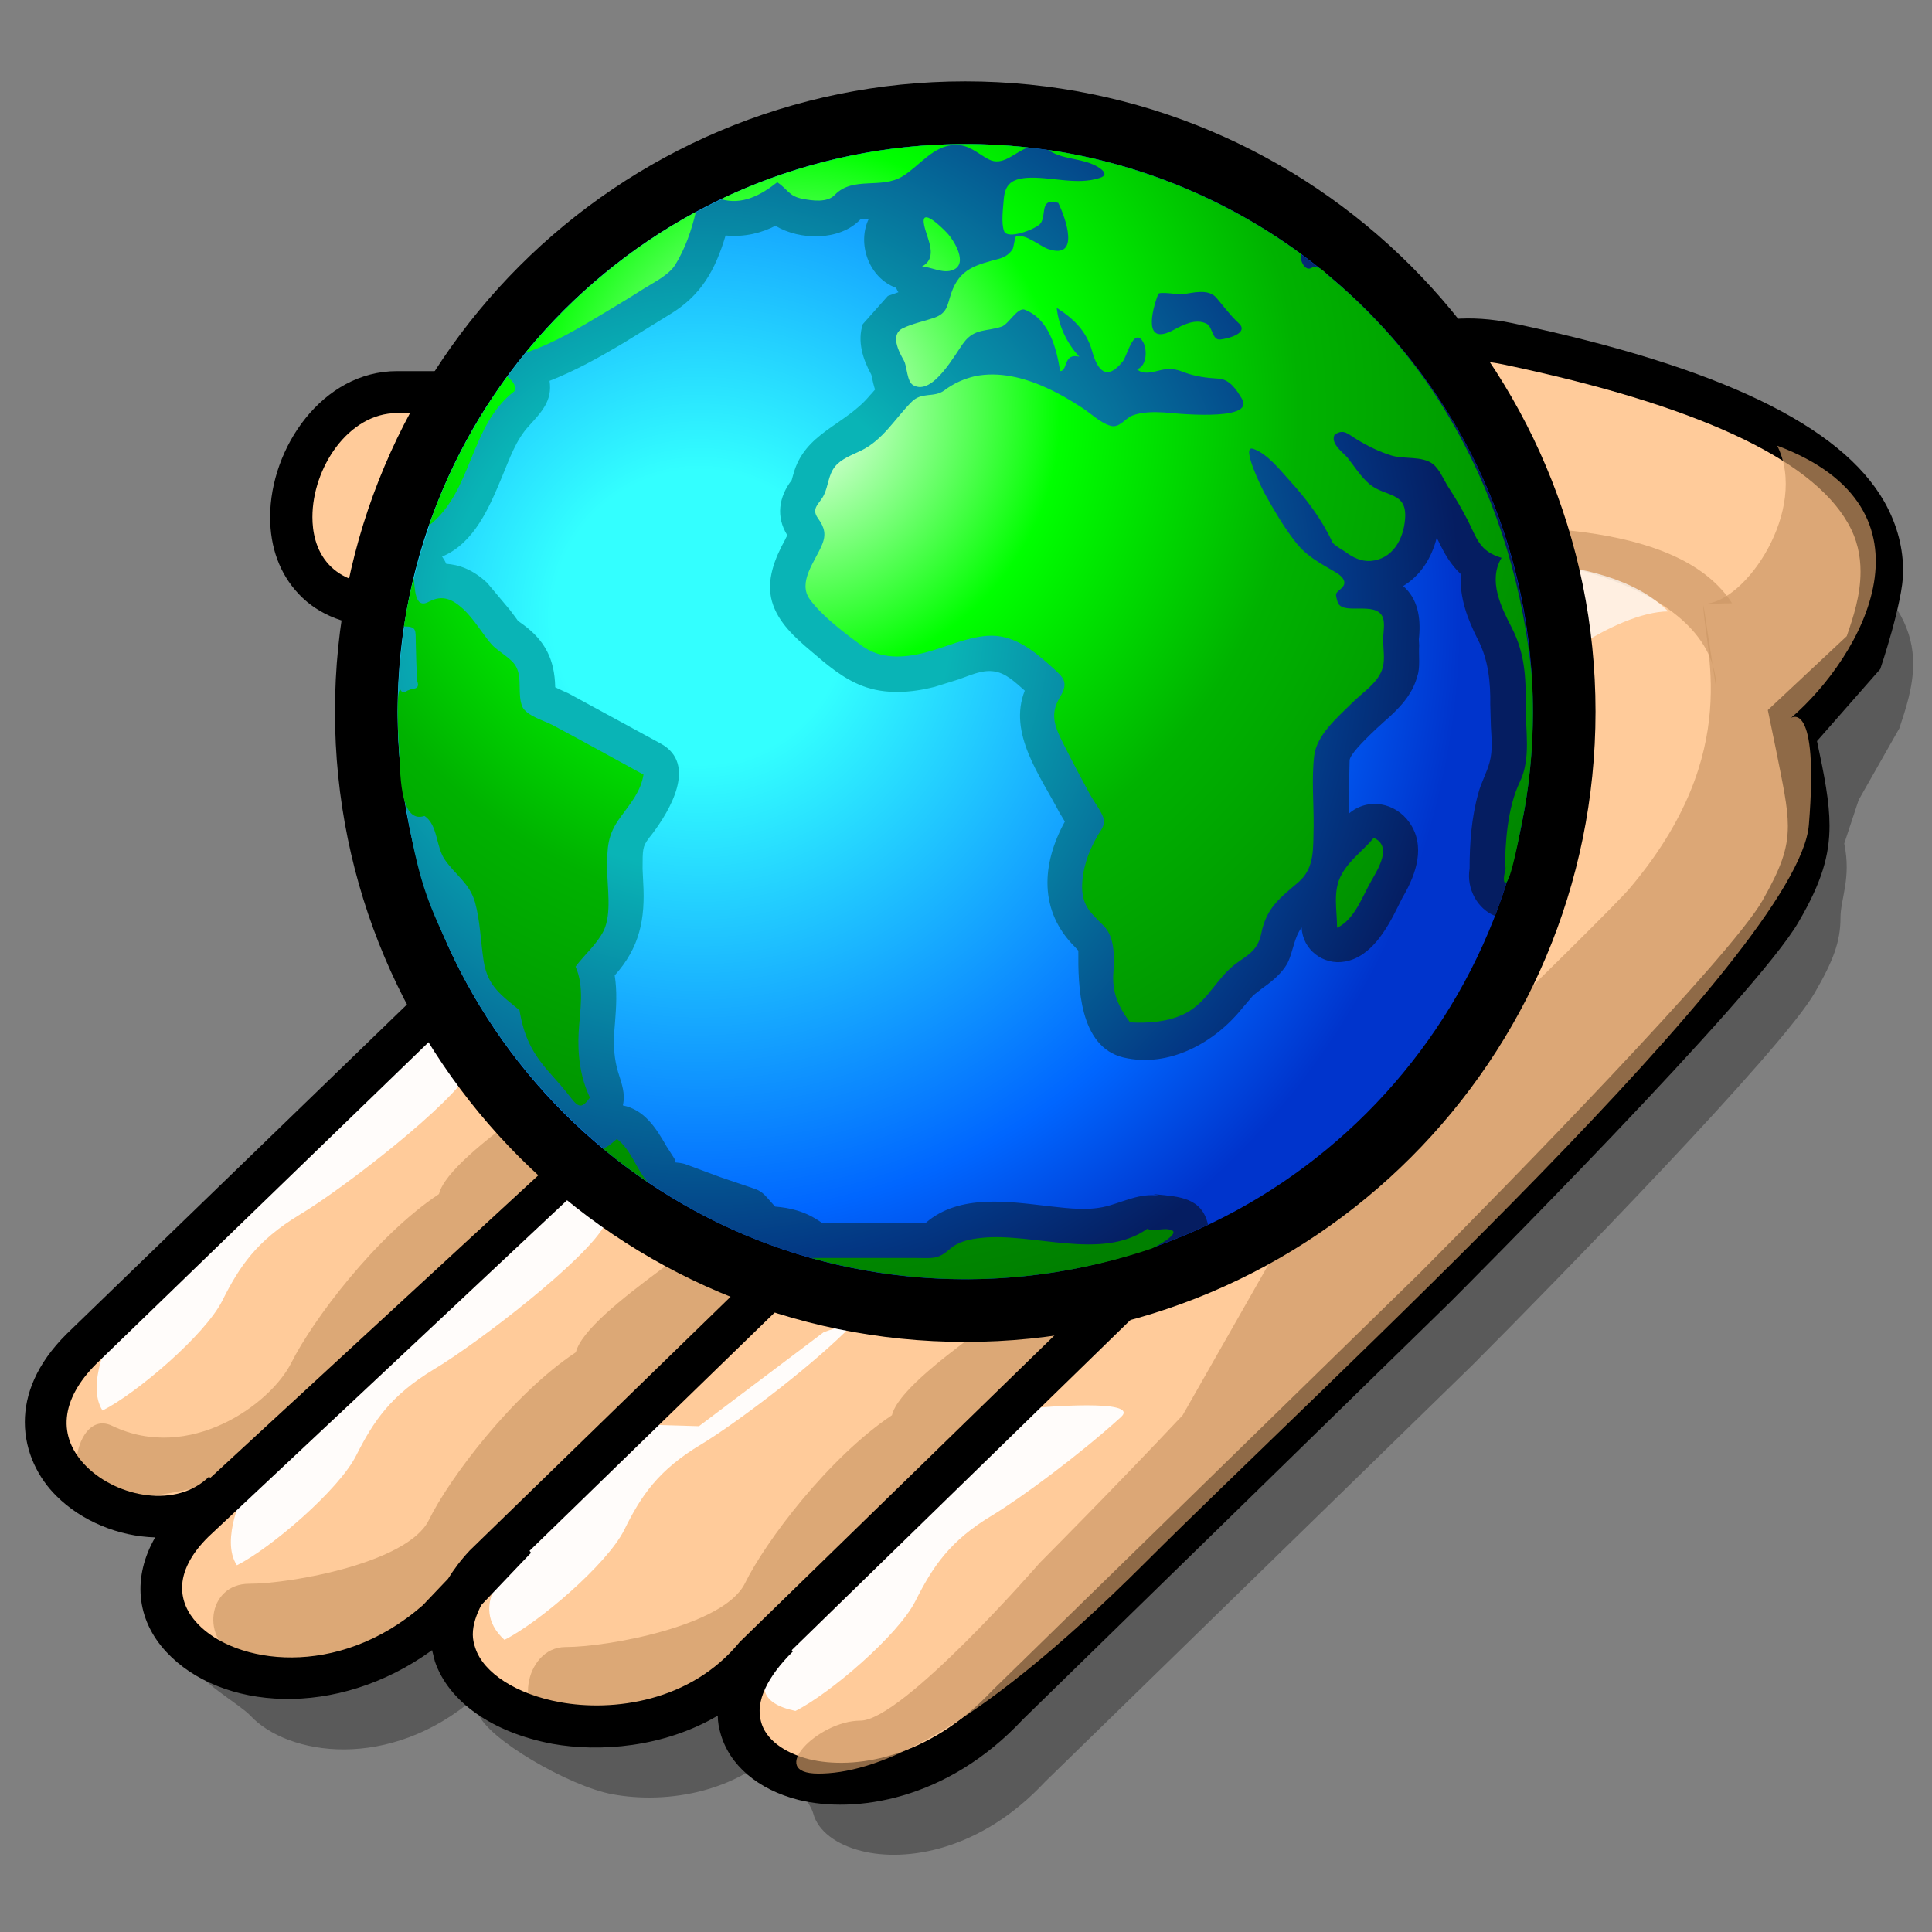 <?xml version="1.0" encoding="UTF-8" standalone="no"?>
<svg
   version="1.1"
   width="28"
   height="28"
   color-interpolation="linearRGB"
   id="svg69"
   sodipodi:docname="gitRemoto.svg"
   inkscape:version="1.2.2 (b0a8486541, 2022-12-01)"
   xmlns:inkscape="http://www.inkscape.org/namespaces/inkscape"
   xmlns:sodipodi="http://sodipodi.sourceforge.net/DTD/sodipodi-0.dtd"
   xmlns="http://www.w3.org/2000/svg"
   xmlns:svg="http://www.w3.org/2000/svg">
  <rect width="100%" height="100%" fill="#808080" stroke="none"/>
  <defs
     id="defs73" />
  <sodipodi:namedview
     id="namedview71"
     pagecolor="#ffffff"
     bordercolor="#000000"
     borderopacity="0.25"
     inkscape:showpageshadow="2"
     inkscape:pageopacity="0.0"
     inkscape:pagecheckerboard="0"
     inkscape:deskcolor="#d1d1d1"
     showgrid="false"
     inkscape:zoom="12.9375"
     inkscape:cx="32.038647"
     inkscape:cy="25.816425"
     inkscape:window-width="1920"
     inkscape:window-height="1008"
     inkscape:window-x="0"
     inkscape:window-y="0"
     inkscape:window-maximized="1"
     inkscape:current-layer="svg69" />
  <g
     id="g67"
     transform="matrix(0.454,0,0,0.454,0.36,-1.958)">
    <path
       style="fill:#000000;fill-opacity:0.298"
       d="m 59.84,27.56 -1.3,2.29 -0.46,1.39 c 0.23,1.11 -0.12,1.76 -0.12,2.37 0,0.77 -0.24,1.39 -0.82,2.39 -1.03,1.81 -8.24,9.19 -10.93,11.89 L 32.57,61.19 C 30.51,63.4 28.13,63.76 26.71,63.4 25.9,63.2 25.32,62.76 25.17,62.21 25,61.58 23.66,60.49 24.5,59.67 22.93,61.59 20.44,61.9 18.76,61.59 17.38,61.34 14.73,59.8 14.47,59 14.42,58.86 14.38,58.5 14.38,58.5 11.64,60.87 8.38,60.36 7.19,59.07 6.86,58.72 5.44,57.91 5.44,57.5 5.44,56.98 7.55,54.38 7.55,54.38 6.52,55.41 24.2,31.19 24.2,31.19 l 1.07,-2.97 c 0,-2.05 -2.18,-2.22 -3.23,-2.29 l -9.31,2.18 c -0.82,0 -1.44,-0.21 -1.84,-0.64 -0.44,-0.47 -0.53,-1.09 -0.53,-1.52 0,-1.57 1.14,-3.32 2.69,-3.32 l 32.07,-2.95 0.07,-0.06 c 0.06,-0.06 1.38,-1.22 3.7,-0.73 6.11,1.28 9.8,2.99 10.98,5.05 0.3,0.54 0.41,1.06 0.41,1.56 0,0.75 -0.24,1.45 -0.44,2.06 z"
       id="path2" />
    <path
       style="fill:#ffcb9a"
       d="m 47.35,15.29 c -2.72,-0.58 -4.29,0.89 -4.29,0.89 l -3.25,1.63 c 0,0 -1.58,-1.03 -2.92,-0.97 H 11.88 c -3.58,0 -5.2,6.81 -0.33,6.81 h 8.77 c 1.34,0.11 2.6,0.33 2.6,1.63 l -0.97,2.6 -20.14,19.49 c -3.57,3.58 2.11,6.98 4.54,4.55 l 0.06,0.01 -1.03,0.96 c -3.57,3.58 2.93,7.36 7.8,3.13 l 0.84,-0.87 c -2.26,3.94 5.88,6.23 9.27,2.06 l 0.7,-0.68 0.06,0.02 c -4.13,4.04 2.77,7.06 7.32,2.19 L 45,45.42 c 0,0 9.75,-9.75 11.05,-12.02 1.3,-2.28 0.97,-2.92 0.33,-6.17 l 2.27,-1.95 c 0.69,-2.23 3.32,-6.91 -11.3,-9.99 z"
       id="path4" />
    <path
       style="fill:#cd9866;fill-opacity:0.698"
       d="m 39.69,18.48 c 0.56,0.1 3.67,1.53 3.67,2.9 v 0.75 l 0.74,-0.08 c 3.84,-0.4 9.9,0.9 9.9,4.29 L 53.58,23.59 54.5,23.57 C 52.88,21.06 48.08,21 44.21,21.18 43.52,19.02 40.29,17.21 39.93,17.14 Z"
       id="path6" />
    <path
       style="fill:#cd9966;fill-opacity:0.698"
       d="m 10.56,22.28 13.08,-0.71 c 2.36,3.7 3.71,4.71 8.75,3.03 4.16,-1.39 7.07,-1.68 7.07,-1.68 0,0 -3.37,3.03 -6.4,4.37 -3.03,1.34 -6.72,1.69 -11.77,2.02 0.28,-2.34 2.99,-5.12 1.01,-5.38 -6.16,-0.84 -10.75,-0.28 -10.75,-0.28 z"
       id="path8" />
    <path
       style="fill:#cd9966;fill-opacity:0.698"
       d="m 32.05,42.09 c 0,0 2.02,1.35 1.35,2.36 -0.67,1.01 -5.39,3.69 -5.72,5.04 -2.02,1.35 -4.04,4.03 -4.7,5.38 -0.68,1.35 -4.38,2.02 -5.72,2.02 -1.35,0 -1.69,2.35 -0.34,2.35 1.34,0 4.67,-0.36 6.37,-2.03 L 35.08,45.46 c 0,0 1.68,-1.69 2.69,-1.01 -1.68,-0.68 -5.72,-2.36 -5.72,-2.36 z"
       id="path10" />
    <path
       style="fill:#cd9966;fill-opacity:0.698"
       d="m 21.97,40.07 c 0,0 2.02,1.35 1.34,2.36 -0.67,1.01 -5.38,3.69 -5.72,5.05 -2.02,1.34 -4.04,4.02 -4.7,5.37 -0.68,1.35 -4.38,2.02 -5.73,2.02 -1.34,0 -1.57,1.82 -0.33,2.35 2.01,0.88 4.67,-0.36 6.37,-2.03 L 25,43.44 c 0,0 1.67,-1.69 2.68,-1.01 C 26,41.75 21.97,40.07 21.97,40.07 Z"
       id="path12" />
    <path
       style="fill:#cd9966;fill-opacity:0.698"
       d="m 17.59,35.02 c 0,0 2.02,1.35 1.35,2.36 -0.67,1.01 -5.39,3.7 -5.72,5.05 -2.02,1.34 -4.04,4.04 -4.71,5.38 -0.67,1.34 -3.26,3.2 -5.72,2.02 -1.21,-0.59 -1.68,2.35 -0.33,2.35 1.34,0 4.66,-0.36 6.37,-2.03 L 20.62,38.39 c 0,0 1.68,-1.68 2.69,-1.01 -1.68,-0.67 -5.72,-2.36 -5.72,-2.36 z"
       id="path14" />
    <path
       style="fill:#cd9966;fill-opacity:0.698"
       d="m 24.32,30.32 c 2.35,0.33 7.4,2.35 8.74,3.36 1.35,1.01 6.73,1.01 7.41,3.03 C 38.45,35.37 36.13,36.26 33.74,35.37 31.04,34.36 28.69,33.68 27.35,33 26,32.34 24.32,30.32 24.32,30.32 Z"
       id="path16" />
    <path
       style="fill:#cd9966;fill-opacity:0.698"
       d="m 26.34,28.98 c 3.03,0 12.11,-0.68 14.13,-2.37 -3.03,3.03 -10.44,4.72 -14.13,2.37 z"
       id="path18" />
    <path
       style="fill:#cd9866;fill-opacity:0.698"
       d="m 33.06,37.04 c 3.03,0.68 5.39,0.34 6.4,1.01 1.01,0.68 1.34,2.36 1.34,2.36 -2.02,-1.01 -6.73,-3.03 -7.74,-3.37 z"
       id="path20" />
    <path
       style="fill:#ffffff;fill-opacity:0.949"
       d="m 2.48,49.34 c 1.09,-0.55 3.27,-2.41 3.82,-3.5 0.55,-1.1 1.1,-1.92 2.47,-2.75 1.36,-0.81 4.93,-3.56 5.47,-4.65 0.55,-1.09 2.47,-3.01 2.47,-3.01 l 1.62,-0.81 1.88,-4.26 -17.47,16.58 c 0,0 -0.8,1.57 -0.26,2.4 z"
       id="path22" />
    <path
       style="fill:#ffffff;fill-opacity:0.949"
       d="m 6.77,54.28 c 1.09,-0.55 3.26,-2.41 3.81,-3.51 0.55,-1.09 1.1,-1.91 2.47,-2.74 1.38,-0.82 4.94,-3.55 5.48,-4.65 0.55,-1.1 2.47,-3.02 2.47,-3.02 l 2.48,-0.46 -1.94,-2 -14.52,13.97 c 0,0 -0.8,1.59 -0.25,2.41 z"
       id="path24" />
    <path
       style="fill:#ffffff;fill-opacity:0.949"
       d="m 15.31,56.66 c 1.1,-0.55 3.27,-2.41 3.82,-3.5 0.54,-1.1 1.09,-1.92 2.46,-2.74 1.03,-0.62 3.29,-2.31 4.59,-3.58 0.43,-0.42 -0.68,0 -0.68,0 l -3.98,3 -1.39,-0.04 -4.57,4.46 c 0,-0.01 -1.47,1.29 -0.25,2.4 z"
       id="path26" />
    <path
       style="fill:#ffffff;fill-opacity:0.949"
       d="m 24.6,58.93 c 1.1,-0.55 3.28,-2.42 3.83,-3.51 0.55,-1.09 1.09,-1.92 2.46,-2.74 0.91,-0.55 2.78,-1.93 4.1,-3.13 0.66,-0.6 -2.67,-0.3 -2.67,-0.3 l -7.46,7.26 c 0.01,0 -2.64,1.92 -0.26,2.42 z"
       id="path28" />
    <path
       style="fill:#000000"
       d="m 59.96,22.56 c 0,-0.7 -0.16,-1.45 -0.6,-2.23 -1.39,-2.44 -5.28,-4.31 -11.87,-5.7 -2.78,-0.59 -4.47,0.71 -4.79,0.98 -0.09,0.05 -2.34,1.18 -2.86,1.43 -0.59,-0.32 -1.83,-0.93 -2.98,-0.88 H 11.88 c -2.38,0 -4.05,2.45 -4.05,4.66 0,0.97 0.31,1.81 0.9,2.44 0.45,0.49 1.31,1.07 2.82,1.07 h 8.77 c 1.53,0.12 1.87,0.39 1.91,0.87 -0.1,0.27 -0.77,2.06 -0.86,2.3 C 21.15,27.71 1.34,46.89 1.34,46.89 0.36,47.86 0,48.84 0,49.71 c 0,0.95 0.43,1.79 1.01,2.36 0.8,0.8 1.99,1.29 3.15,1.32 -0.72,1.25 -0.62,2.61 0.36,3.66 1.72,1.85 5.42,2.16 8.48,-0.06 0.03,0.12 0.06,0.25 0.09,0.36 0.44,1.29 1.84,2.27 3.75,2.63 1.5,0.27 3.55,0.12 5.28,-0.9 0,0.21 0.04,0.4 0.08,0.54 0.28,1.04 1.2,1.82 2.5,2.15 1.79,0.44 4.73,0.03 7.16,-2.57 -0.02,0.02 13.62,-13.3 13.62,-13.3 0.4,-0.4 9.83,-9.84 11.15,-12.17 0.73,-1.25 0.98,-2.11 0.98,-3.06 0,-0.75 -0.16,-1.58 -0.4,-2.7 l 2.02,-2.3 c 0,0 0.73,-2.15 0.73,-3.11 z m -1.8,2.06 -2.52,2.36 0.26,1.26 c 0.22,1.11 0.38,1.82 0.38,2.44 0,0.77 -0.24,1.37 -0.81,2.38 -1.03,1.81 -8.25,9.19 -10.94,11.89 L 30.9,58.26 c -2.06,2.2 -4.44,2.56 -5.87,2.21 -0.82,-0.21 -1.39,-0.65 -1.53,-1.2 -0.18,-0.63 0.19,-1.42 1.02,-2.24 L 24.48,56.99 C 27.11,54.43 36.77,45.01 36.77,45.01 l -2.49,-0.46 0.52,0.51 -11.98,11.67 c -1.57,1.92 -4.06,2.23 -5.74,1.92 -1.38,-0.25 -2.44,-0.93 -2.7,-1.73 -0.05,-0.14 -0.08,-0.29 -0.08,-0.43 0,-0.33 0.12,-0.64 0.27,-0.94 0.72,-0.76 1.59,-1.67 1.59,-1.67 l -0.05,-0.06 c 2.36,-2.3 8.47,-8.23 10.03,-9.75 0.24,-0.22 1.48,-0.78 1.48,-0.78 l -2.63,-1.13 0.2,0.96 -10.99,10.69 c -0.29,0.31 -0.51,0.61 -0.69,0.9 L 12.7,55.56 C 9.97,57.94 6.7,57.42 5.51,56.14 5.18,55.79 5.02,55.4 5.02,55 5.02,54.48 5.3,53.92 5.86,53.37 L 21.43,38.76 20.08,36.89 19.71,38.77 5.92,51.49 5.88,51.45 C 4.85,52.47 2.97,52.12 1.97,51.13 1.02,50.18 1.14,48.99 2.28,47.85 l 20.24,-19.59 1.07,-2.98 c 0,-2.05 -2.17,-2.22 -3.22,-2.29 h -8.82 c -0.82,0 -1.44,-0.22 -1.84,-0.65 -0.44,-0.47 -0.53,-1.09 -0.53,-1.52 0,-1.57 1.15,-3.32 2.7,-3.32 h 25.01 c 0.95,-0.03 2.16,0.62 2.56,0.88 l 0.32,0.2 3.68,-1.84 0.06,-0.06 c 0.06,-0.05 1.39,-1.22 3.7,-0.73 6.11,1.28 9.8,2.99 10.98,5.05 0.31,0.53 0.41,1.06 0.41,1.56 0,0.76 -0.23,1.45 -0.44,2.06 z"
       id="path30" />
    <path
       style="fill:#ffffff;fill-opacity:0.698"
       d="m 40.35,25.6 c 1.17,-1.04 1.63,-2.8 3.39,-3.1 1.77,-0.3 6.65,-0.74 8.72,1.33 -1.63,0 -4.73,2.07 -4.88,3.39 -0.14,1.33 -0.89,1.04 -1.48,0.6 -0.59,-0.44 -1.03,-1.78 -1.03,-2.51 0,-0.75 1.03,-1.78 2.07,-1.92 -2.66,0.29 -5.17,0 -6.79,2.21 z"
       id="path32" />
    <path
       style="fill:#cd9866;fill-opacity:0.698"
       d="m 56.38,27.23 c 2.27,-1.95 4.94,-6.67 -0.44,-8.69 1.01,2.02 -1.01,5.05 -2.36,5.05 0,1.35 1.35,4.71 -2.35,9.08 -0.78,0.93 -10.66,10.48 -10.66,10.48 l -3.61,6.34 c -2.15,2.29 -4.56,4.71 -4.56,4.71 0,0 -4.38,5.04 -5.73,5.04 -1.34,0 -3.02,1.69 -1.34,1.69 1.68,0 4.7,-1.01 10.43,-6.73 5.72,-5.72 20.85,-19.51 21.19,-23.55 0.33,-4.04 -0.57,-3.42 -0.57,-3.42 z"
       id="path34" />
    <path
       style="fill:none;stroke:#000000;stroke-width:4"
       d="m 32.02,5.91 c 10.01,0 18.12,8.11 18.12,18.12 0,10.01 -8.11,18.12 -18.12,18.12 C 22.01,42.15 13.9,34.04 13.9,24.03 13.9,14.02 22.01,5.91 32.02,5.91 Z"
       transform="translate(-2,3)"
       id="path36" />
    <radialGradient
       id="gradient0"
       gradientUnits="userSpaceOnUse"
       cx="0"
       cy="0"
       r="64"
       gradientTransform="matrix(0.38,0,0,-0.38,23.532,21.015)">
      <stop
         offset="0.193"
         stop-color="#33ffff"
         id="stop38" />
      <stop
         offset="0.788"
         stop-color="#0066ff"
         id="stop40" />
      <stop
         offset="1"
         stop-color="#0034cc"
         id="stop42" />
    </radialGradient>
    <path
       style="fill:url(#gradient0)"
       d="m 32.02,5.91 c 10.01,0 18.12,8.11 18.12,18.12 0,10.01 -8.11,18.12 -18.12,18.12 C 22.01,42.15 13.9,34.04 13.9,24.03 13.9,14.02 22.01,5.91 32.02,5.91 Z"
       transform="translate(-2,3)"
       id="path45" />
    <radialGradient
       id="gradient1"
       gradientUnits="userSpaceOnUse"
       cx="0"
       cy="0"
       r="64"
       gradientTransform="matrix(0.38,0,0,-0.38,23.532,21.015)">
      <stop
         offset="0.33"
         stop-color="#09b4b6"
         id="stop47" />
      <stop
         offset="0.85"
         stop-color="#033784"
         id="stop49" />
      <stop
         offset="1"
         stop-color="#051d61"
         id="stop51" />
    </radialGradient>
    <path
       style="fill:url(#gradient1)"
       d="M 47.33,14.33 C 44.65,10.1 40.23,7.11 35.3,6.2 34.22,6.01 33.12,5.91 32.02,5.91 c -5.08,0 -10.01,2.18 -13.42,5.95 -3.61,3.98 -5.28,9.45 -4.51,14.77 0.41,2.49 0.66,3.24 1.32,4.65 1.82,4.16 5.22,7.55 9.38,9.37 4.75,2.07 10.3,1.98 14.98,-0.24 -0.19,-0.87 -0.93,-0.9 -1.66,-0.97 h -0.08 l 0.26,0.06 c -0.58,-0.13 -1.11,0.13 -1.65,0.29 -0.63,0.19 -1.29,0.1 -1.93,0.03 -1.29,-0.15 -2.87,-0.4 -3.94,0.52 -0.06,0 -0.12,0 -0.12,0 h -0.22 c 0,0 -2.48,0 -3,0 -0.52,-0.37 -1.01,-0.47 -1.48,-0.51 -0.03,-0.03 -0.24,-0.27 -0.24,-0.27 -0.13,-0.15 -0.24,-0.24 -0.42,-0.3 L 24.2,38.89 23.07,38.47 c -0.1,-0.03 -0.2,-0.04 -0.3,-0.05 -0.02,-0.04 -0.01,-0.09 -0.04,-0.13 L 22.48,37.9 c -0.33,-0.58 -0.7,-1.16 -1.39,-1.3 0.09,-0.38 -0.04,-0.7 -0.15,-1.06 -0.12,-0.39 -0.15,-0.81 -0.13,-1.22 l 0.03,-0.36 c 0.04,-0.51 0.07,-1.01 -0.01,-1.51 0.8,-0.89 0.98,-1.8 0.91,-2.97 l -0.02,-0.43 c 0,-0.63 0,-0.71 0.2,-0.98 l 0.11,-0.14 c 0.56,-0.74 1.45,-2.23 0.27,-2.88 l -2.94,-1.6 c 0,0 -0.38,-0.17 -0.43,-0.2 0,0 0,-0.02 0,-0.02 -0.02,-0.86 -0.32,-1.46 -1.01,-1.97 0,0 -0.18,-0.13 -0.18,-0.13 0,-0.01 -0.25,-0.34 -0.25,-0.34 l -0.73,-0.87 c -0.47,-0.44 -0.91,-0.58 -1.31,-0.61 -0.03,-0.08 -0.08,-0.16 -0.13,-0.23 1.03,-0.43 1.51,-1.58 1.91,-2.54 0.24,-0.57 0.44,-1.18 0.87,-1.64 0.39,-0.43 0.75,-0.8 0.65,-1.43 0.82,-0.32 1.57,-0.74 2.28,-1.16 l 0.1,-0.06 1.44,-0.89 c 1.01,-0.6 1.47,-1.42 1.8,-2.53 0.62,0.06 1.17,-0.09 1.59,-0.31 0.78,0.47 2.05,0.49 2.71,-0.2 0.03,0 0.15,-0.01 0.27,-0.02 -0.38,0.79 0,1.88 0.87,2.2 0.03,0.04 0.04,0.11 0.08,0.14 -0.17,0.06 -0.34,0.12 -0.34,0.12 l -0.8,0.9 c -0.18,0.55 0,1.12 0.27,1.61 0.01,0.02 0.02,0.08 0.02,0.08 0.02,0.1 0.05,0.24 0.1,0.4 -0.08,0.1 -0.16,0.18 -0.16,0.18 -0.8,0.97 -2.09,1.19 -2.45,2.53 l -0.05,0.18 c -0.41,0.53 -0.51,1.17 -0.14,1.76 -0.04,0.07 -0.07,0.14 -0.07,0.14 -0.33,0.6 -0.61,1.29 -0.42,1.97 0.19,0.67 0.74,1.16 1.25,1.59 0.5,0.43 1.01,0.87 1.64,1.11 0.73,0.28 1.55,0.22 2.3,0.03 L 31.81,23 c 0.35,-0.12 0.71,-0.3 1.09,-0.26 0.41,0.04 0.72,0.36 1.02,0.62 -0.54,1.36 0.49,2.71 1.1,3.88 0,0 0.14,0.23 0.18,0.3 -0.75,1.36 -0.83,2.86 0.32,4 l 0.11,0.12 c -0.01,1.11 0.02,3.07 1.44,3.41 1.45,0.34 2.91,-0.47 3.79,-1.57 l 0.35,-0.41 0.28,-0.22 c 0.31,-0.22 0.64,-0.48 0.82,-0.82 0.18,-0.36 0.2,-0.8 0.45,-1.13 v 0.01 c 0.03,0.7 0.69,1.2 1.37,1.08 0.84,-0.14 1.35,-1.04 1.69,-1.73 l 0.15,-0.3 0.04,-0.07 c 0.41,-0.71 0.71,-1.6 0.19,-2.34 -0.45,-0.64 -1.33,-0.81 -1.94,-0.28 0,-0.21 0,-0.41 0,-0.41 l 0.03,-1.3 c 0.02,-0.19 0.43,-0.59 0.65,-0.81 l 0.22,-0.21 0.23,-0.21 c 0.46,-0.4 0.9,-0.84 1.06,-1.45 0.1,-0.26 0.04,-0.7 0.06,-0.98 l -0.01,-0.2 0.01,-0.1 c 0.05,-0.59 -0.04,-1.19 -0.51,-1.6 0.53,-0.32 0.9,-0.86 1.07,-1.54 0.03,0.05 0.09,0.18 0.09,0.18 0.15,0.3 0.34,0.66 0.68,0.98 -0.05,0.75 0.22,1.45 0.55,2.1 0.33,0.64 0.4,1.35 0.39,2.06 l 0.02,0.71 c 0.02,0.37 0.06,0.76 -0.04,1.13 -0.09,0.34 -0.27,0.65 -0.36,0.99 -0.22,0.78 -0.28,1.6 -0.28,2.41 -0.11,0.66 0.27,1.3 0.81,1.51 2.05,-5.31 1.45,-11.41 -1.6,-16.22 z"
       transform="translate(-2,3)"
       id="path54" />
    <radialGradient
       id="gradient2"
       gradientUnits="userSpaceOnUse"
       cx="0"
       cy="0"
       r="64"
       gradientTransform="matrix(0.448,0,0,0.448,26.492,14.436)">
      <stop
         offset="0"
         stop-color="#ffffff"
         id="stop56" />
      <stop
         offset="0.299"
         stop-color="#00ff00"
         id="stop58" />
      <stop
         offset="0.564"
         stop-color="#00b200"
         id="stop60" />
      <stop
         offset="1"
         stop-color="#008000"
         id="stop62" />
    </radialGradient>
    <path
       style="fill:url(#gradient2)"
       d="m 19.58,32.17 c 0.29,-0.39 0.68,-0.71 0.9,-1.15 0.26,-0.55 0.11,-1.38 0.11,-1.97 0,-0.69 0,-1.08 0.43,-1.66 0.31,-0.43 0.64,-0.8 0.73,-1.35 -0.97,-0.53 -1.94,-1.07 -2.92,-1.59 -0.25,-0.13 -0.82,-0.29 -0.95,-0.58 -0.16,-0.39 0,-0.89 -0.19,-1.26 -0.14,-0.29 -0.59,-0.49 -0.81,-0.75 -0.3,-0.36 -0.54,-0.78 -0.89,-1.11 -0.34,-0.31 -0.66,-0.46 -1.09,-0.23 -0.47,0.26 -0.44,-0.45 -0.49,-0.76 -0.12,0.51 -0.23,1.03 -0.31,1.55 0.42,0 0.37,0.12 0.38,0.52 0.01,0.4 0.02,0.8 0.04,1.21 0.07,0.17 0.02,0.26 -0.15,0.26 -0.05,0.02 -0.1,0.04 -0.16,0.06 -0.1,0.08 -0.17,0.07 -0.22,-0.03 -0.16,-0.01 -0.05,1.77 -0.04,1.92 0.04,0.57 -0.02,2.39 0.81,2.11 0.43,0.29 0.36,0.99 0.65,1.4 0.34,0.49 0.78,0.74 0.96,1.35 0.17,0.62 0.18,1.27 0.28,1.9 0.13,0.79 0.56,1.07 1.14,1.55 0.14,0.82 0.38,1.33 0.93,1.96 0.25,0.28 0.5,0.56 0.73,0.86 0.24,0.31 0.35,0.3 0.59,-0.03 -0.31,-0.64 -0.4,-1.38 -0.36,-2.09 0.04,-0.68 0.19,-1.45 -0.1,-2.09 M 26.02,7.13 c 0.34,0.23 0.37,0.45 0.81,0.53 0.31,0.06 0.79,0.13 1.03,-0.13 0.58,-0.6 1.48,-0.17 2.16,-0.59 0.54,-0.33 0.99,-1 1.69,-1 0.43,-0.01 0.69,0.26 1.04,0.45 0.47,0.26 0.85,-0.23 1.28,-0.37 -3.34,-0.37 -6.76,0.2 -9.81,1.65 0.68,0.2 1.28,-0.13 1.8,-0.54 m 4.62,2.69 c 0.31,0.02 0.68,0.24 0.99,0.11 0.5,-0.2 0.02,-0.96 -0.19,-1.18 C 31.29,8.59 30.57,7.87 30.71,8.51 30.8,8.94 31.17,9.53 30.64,9.82 M 17.63,13.8 c 0.06,-0.23 -0.08,-0.32 -0.23,-0.47 -1.06,1.45 -1.91,3.06 -2.5,4.76 1.4,-1.09 1.29,-3.19 2.73,-4.29 m 32.48,9.14 C 49.85,20.17 49.05,17.44 47.68,15 46.99,13.76 46.15,12.6 45.17,11.57 44.69,11.06 44.18,10.58 43.64,10.13 43.47,9.99 43.29,9.74 43.06,9.87 42.85,9.98 42.68,9.58 42.74,9.42 40.37,7.68 37.58,6.53 34.67,6.1 c 0.42,0.29 0.95,0.26 1.4,0.45 0.16,0.06 0.63,0.32 0.25,0.44 -0.74,0.25 -1.58,-0.05 -2.34,0 -0.47,0.04 -0.69,0.2 -0.73,0.68 -0.02,0.26 -0.09,0.77 0.01,1.02 0.11,0.29 1.01,-0.07 1.15,-0.23 0.23,-0.27 -0.05,-0.85 0.58,-0.67 0.23,0.47 0.72,1.83 -0.33,1.47 -0.26,-0.09 -0.75,-0.52 -1.03,-0.39 -0.02,0.01 -0.07,0.34 -0.09,0.38 -0.09,0.16 -0.25,0.27 -0.43,0.32 -0.74,0.2 -1.27,0.31 -1.54,1.11 -0.13,0.39 -0.12,0.63 -0.55,0.78 -0.32,0.11 -0.68,0.18 -0.99,0.33 -0.42,0.2 -0.13,0.75 0.03,1.03 0.11,0.2 0.09,0.67 0.3,0.79 0.63,0.36 1.36,-1.04 1.62,-1.37 0.34,-0.45 0.73,-0.34 1.2,-0.5 0.22,-0.07 0.51,-0.63 0.74,-0.54 0.78,0.3 1.01,1.23 1.13,1.96 0.25,0 0.09,-0.59 0.61,-0.46 -0.39,-0.42 -0.66,-0.98 -0.72,-1.56 0.56,0.36 0.95,0.75 1.13,1.38 0.17,0.62 0.46,0.97 0.97,0.34 0.13,-0.13 0.31,-0.97 0.58,-0.73 0.23,0.2 0.23,0.88 -0.12,0.97 0.2,0.18 0.48,0.1 0.71,0.04 0.32,-0.08 0.5,-0.06 0.8,0.06 0.35,0.13 0.72,0.18 1.09,0.2 0.37,0.02 0.58,0.36 0.75,0.64 0.47,0.77 -2.33,0.45 -2.47,0.44 -0.34,-0.02 -0.72,-0.02 -1.03,0.1 -0.24,0.1 -0.42,0.42 -0.71,0.32 -0.32,-0.1 -0.61,-0.39 -0.89,-0.57 -0.38,-0.25 -0.78,-0.48 -1.19,-0.66 -0.69,-0.31 -1.47,-0.5 -2.22,-0.35 -0.35,0.08 -0.69,0.23 -0.98,0.45 -0.35,0.26 -0.73,0.03 -1.07,0.39 -0.53,0.54 -0.9,1.2 -1.6,1.54 -0.29,0.14 -0.63,0.26 -0.83,0.51 -0.21,0.26 -0.21,0.61 -0.35,0.9 -0.13,0.28 -0.43,0.42 -0.19,0.75 0.21,0.29 0.27,0.52 0.12,0.86 -0.21,0.51 -0.79,1.19 -0.37,1.74 0.4,0.54 1.11,1.07 1.64,1.46 0.61,0.45 1.36,0.4 2.05,0.22 0.64,-0.17 1.29,-0.48 1.96,-0.53 0.84,-0.06 1.48,0.47 2.07,1 0.39,0.35 0.54,0.49 0.24,0.98 -0.33,0.56 -0.13,0.96 0.14,1.5 0.27,0.54 0.56,1.08 0.84,1.6 0.13,0.23 0.3,0.44 0.4,0.68 0.12,0.28 -0.07,0.44 -0.2,0.68 -0.27,0.48 -0.46,1.03 -0.46,1.59 0.01,0.62 0.3,0.83 0.69,1.23 0.36,0.36 0.34,1 0.31,1.47 -0.05,0.65 0.15,1.1 0.53,1.61 0.58,0.03 1.18,-0.01 1.71,-0.26 0.65,-0.31 0.93,-0.91 1.42,-1.4 0.45,-0.45 0.92,-0.49 1.06,-1.18 0.16,-0.81 0.59,-1.13 1.18,-1.63 0.54,-0.46 0.47,-1.12 0.49,-1.76 0.01,-0.74 -0.07,-1.55 0.02,-2.29 0.09,-0.67 0.74,-1.21 1.19,-1.66 0.33,-0.34 0.88,-0.67 1,-1.16 0.07,-0.26 0.01,-0.61 0.01,-0.89 0,-0.2 0.07,-0.53 -0.02,-0.72 -0.24,-0.52 -1.32,-0.01 -1.44,-0.49 -0.08,-0.29 -0.06,-0.24 0.13,-0.42 0.22,-0.2 0,-0.4 -0.19,-0.51 -0.52,-0.31 -0.94,-0.51 -1.32,-1.02 -0.36,-0.47 -0.66,-0.99 -0.95,-1.51 -0.07,-0.13 -0.77,-1.54 -0.36,-1.41 0.45,0.15 0.86,0.68 1.17,1.02 0.53,0.58 1.02,1.23 1.35,1.94 0.01,0.09 0.34,0.27 0.41,0.32 0.24,0.18 0.51,0.32 0.82,0.3 0.71,-0.06 1.05,-0.7 1.1,-1.34 0.07,-0.87 -0.6,-0.69 -1.12,-1.1 -0.29,-0.24 -0.49,-0.57 -0.72,-0.86 -0.15,-0.17 -0.55,-0.45 -0.41,-0.73 0.3,-0.2 0.42,-0.02 0.71,0.15 0.34,0.21 0.71,0.39 1.09,0.51 0.4,0.13 0.99,0.01 1.33,0.27 0.21,0.15 0.36,0.52 0.5,0.74 0.23,0.35 0.44,0.71 0.63,1.08 0.29,0.58 0.37,0.97 1.07,1.18 -0.44,0.73 -0.01,1.58 0.33,2.24 0.41,0.8 0.45,1.57 0.44,2.45 -0.01,0.8 0.18,1.72 -0.19,2.47 -0.39,0.82 -0.47,1.93 -0.47,2.84 0.01,-0.05 0.03,-0.13 0.06,-0.18 -0.04,0.07 -0.16,0.53 -0.05,0.55 0.17,0.04 0.48,-1.67 0.52,-1.87 0.32,-1.53 0.42,-3.11 0.33,-4.68 M 40.17,12.15 c -0.27,0.04 -0.25,-0.4 -0.44,-0.5 -0.35,-0.18 -0.75,0.03 -1.05,0.19 -0.99,0.54 -0.71,-0.59 -0.5,-1.14 0.03,-0.09 0.67,0.02 0.77,0.01 0.33,-0.05 0.82,-0.19 1.08,0.1 0.24,0.28 0.43,0.55 0.71,0.81 0.36,0.32 -0.31,0.5 -0.57,0.53 m 4.89,15.91 c -0.33,0.4 -0.77,0.7 -1.02,1.16 -0.3,0.52 -0.15,1.14 -0.15,1.71 0.56,-0.26 0.81,-1.01 1.1,-1.51 0.21,-0.37 0.67,-1.1 0.07,-1.36 m -7.23,12.48 c -1.45,1.03 -3.66,0.11 -5.3,0.29 -0.37,0.04 -0.73,0.11 -1.02,0.37 -0.38,0.33 -0.55,0.27 -1.08,0.27 -1.11,0 -2.22,0 -3.33,0 2.4,0.67 4.94,0.85 7.41,0.51 1.17,-0.16 2.34,-0.43 3.46,-0.81 0.09,-0.03 0.94,-0.48 0.63,-0.59 -0.24,-0.09 -0.54,0.06 -0.77,-0.04 M 22.76,9.77 c 0.32,-0.52 0.52,-1.1 0.66,-1.69 -2.08,1.12 -3.93,2.66 -5.43,4.49 0.91,-0.3 1.74,-0.81 2.56,-1.3 0.4,-0.24 0.8,-0.48 1.19,-0.73 0.33,-0.21 0.81,-0.44 1.02,-0.77 m -1.86,27.9 c -0.14,0.11 -0.27,0.26 -0.45,0.3 0.46,0.39 0.95,0.75 1.45,1.09 -0.39,-0.42 -0.53,-1.03 -1,-1.39"
       transform="translate(-2,3)"
       id="path65" />
  </g>
</svg>

